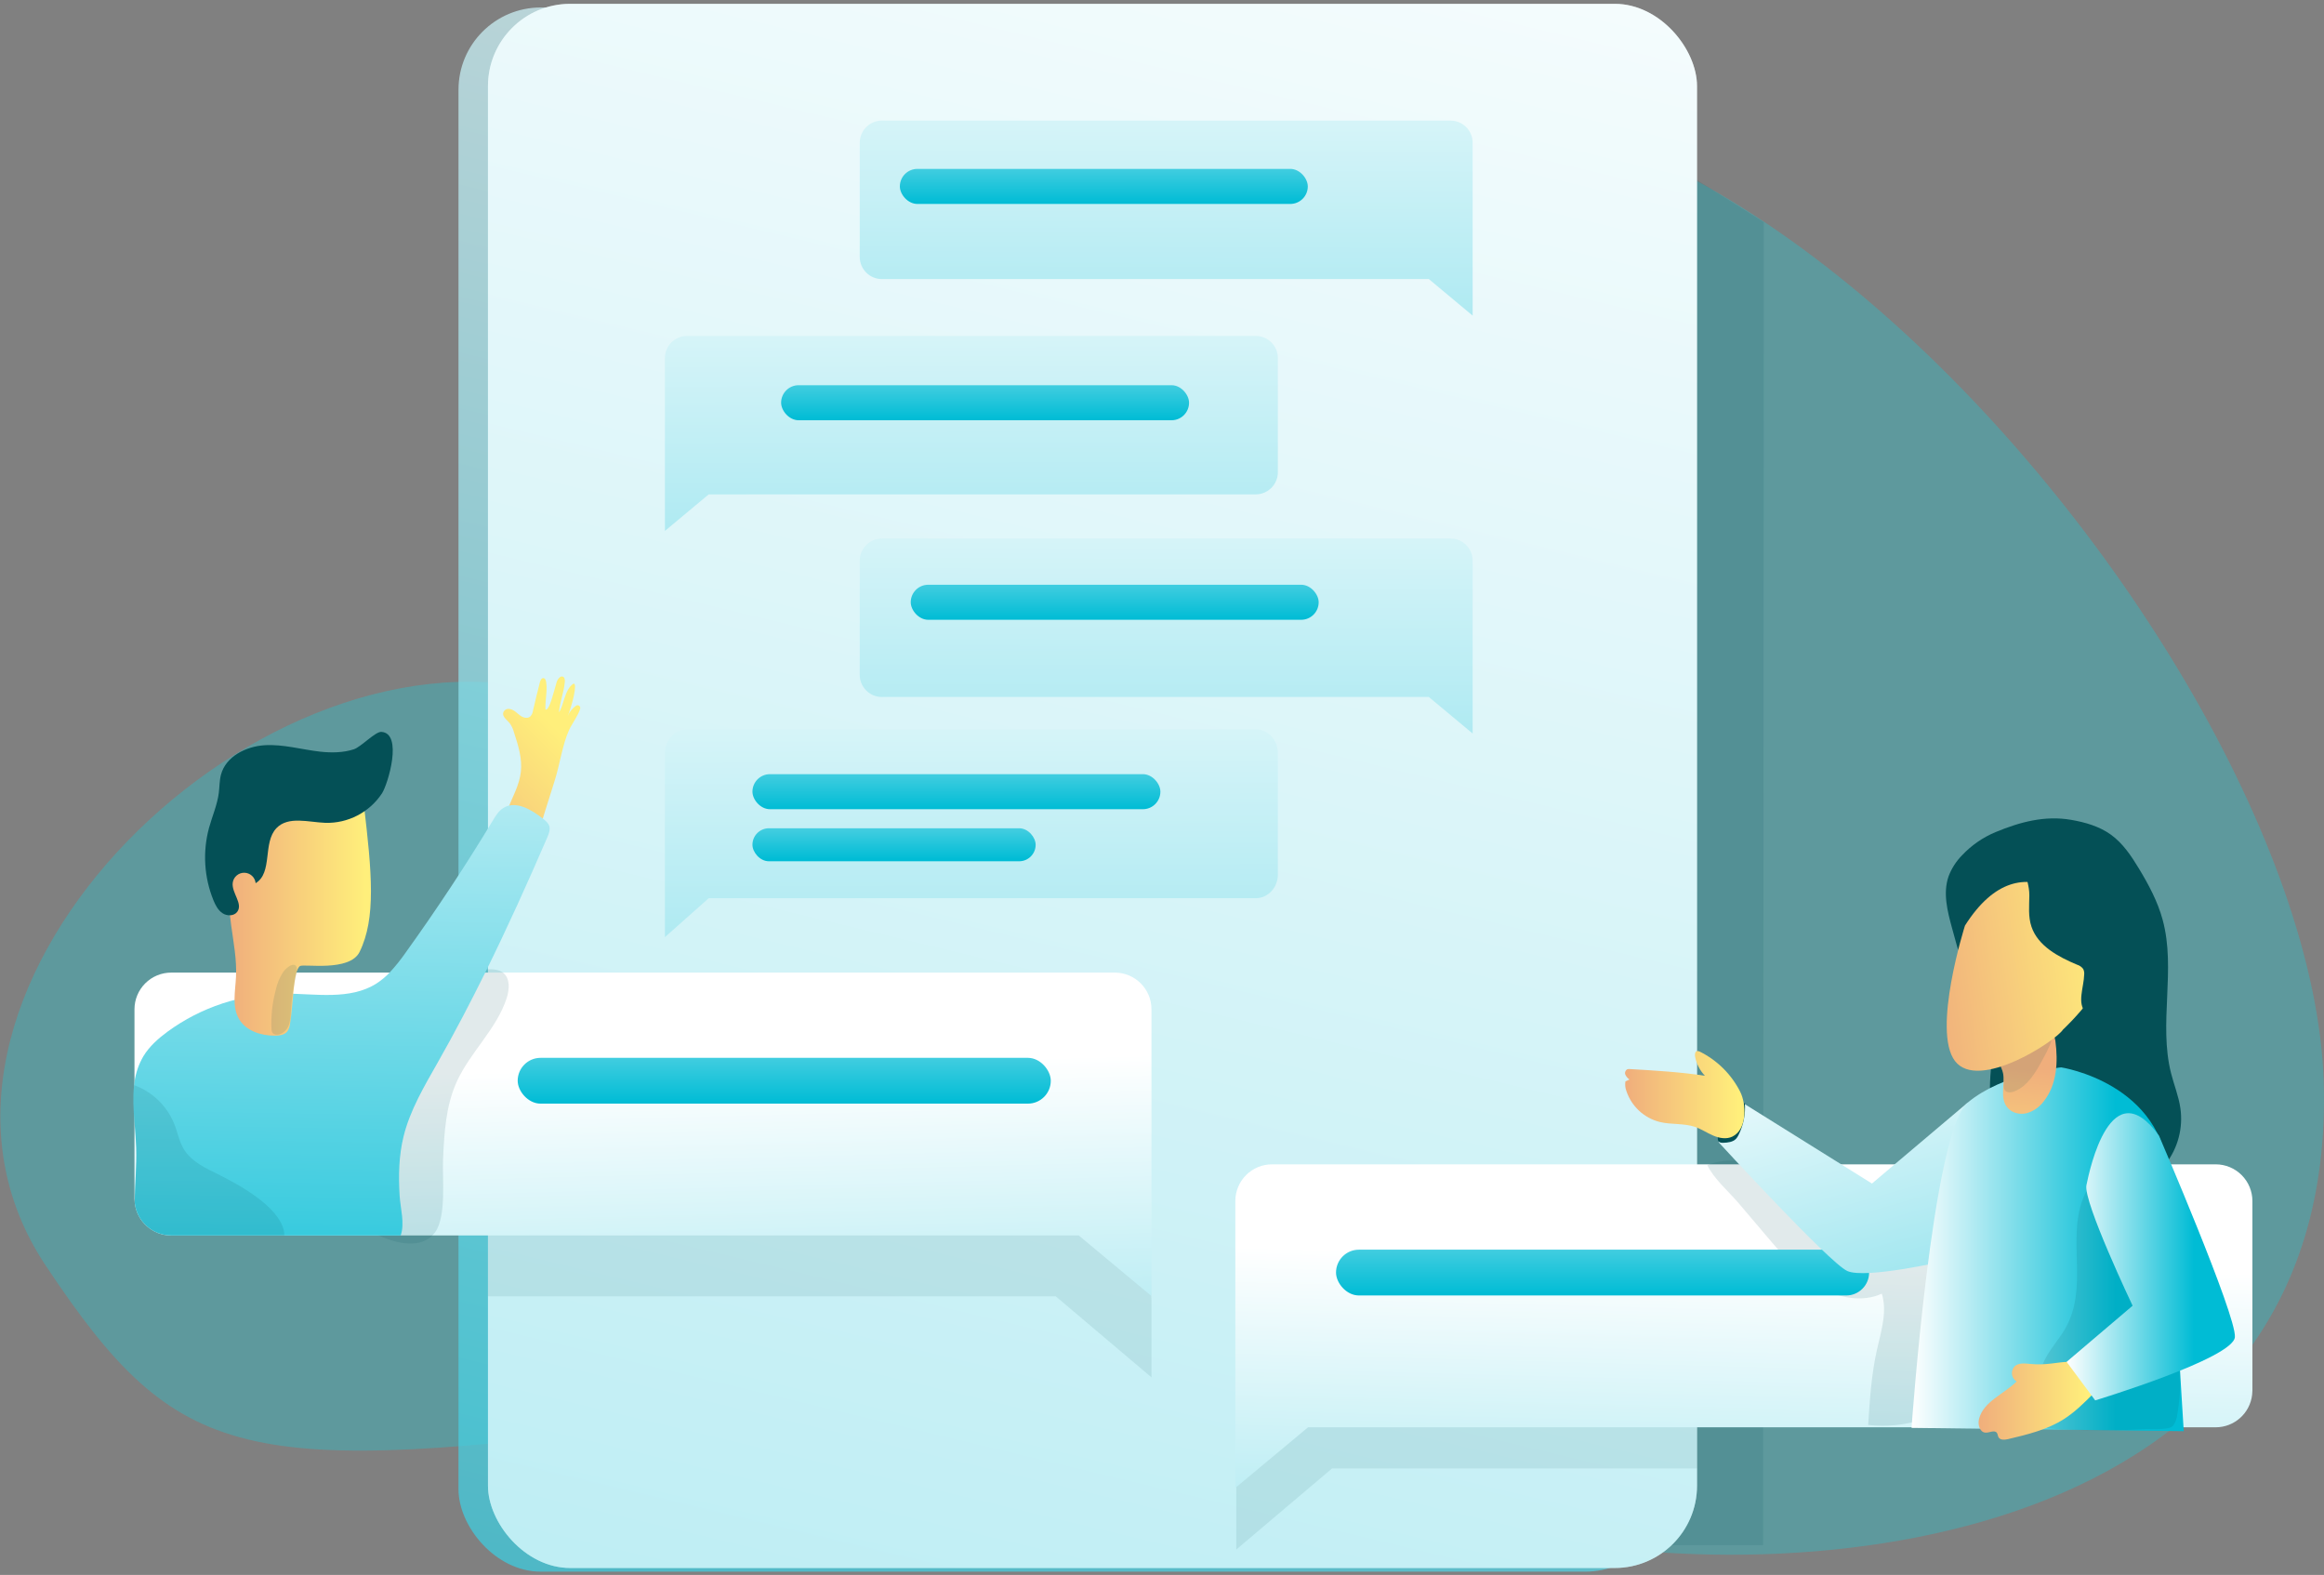 <?xml version="1.0" encoding="UTF-8"?>
<svg width="428px" height="290px" viewBox="0 0 428 290" version="1.1" xmlns="http://www.w3.org/2000/svg" xmlns:xlink="http://www.w3.org/1999/xlink">
    <rect x="0" y="0" width="428" height="290" fill="#808080" stroke="none"/>
    <!-- Generator: Sketch 52.1 (67048) - http://www.bohemiancoding.com/sketch -->
    <title>2</title>
    <desc>Created with Sketch.</desc>
    <defs>
        <linearGradient x1="63.844%" y1="-24.048%" x2="21.162%" y2="204.255%" id="linearGradient-1">
            <stop stop-color="#FFFFFF" offset="0%"></stop>
            <stop stop-color="#00BCD5" offset="75%"></stop>
        </linearGradient>
        <linearGradient x1="64.613%" y1="-28.155%" x2="21.929%" y2="200.147%" id="linearGradient-2">
            <stop stop-color="#FFFFFF" offset="0%"></stop>
            <stop stop-color="#00BCD5" offset="75%"></stop>
        </linearGradient>
        <linearGradient x1="51.106%" y1="-107.638%" x2="45.144%" y2="773.549%" id="linearGradient-3">
            <stop stop-color="#FFFFFF" offset="0%"></stop>
            <stop stop-color="#00BCD5" offset="75%"></stop>
        </linearGradient>
        <linearGradient x1="48.893%" y1="-107.648%" x2="54.854%" y2="773.627%" id="linearGradient-4">
            <stop stop-color="#FFFFFF" offset="0%"></stop>
            <stop stop-color="#00BCD5" offset="75%"></stop>
        </linearGradient>
        <linearGradient x1="51.106%" y1="-107.648%" x2="45.144%" y2="773.627%" id="linearGradient-5">
            <stop stop-color="#FFFFFF" offset="0%"></stop>
            <stop stop-color="#00BCD5" offset="75%"></stop>
        </linearGradient>
        <linearGradient x1="48.823%" y1="-107.477%" x2="55.176%" y2="773.947%" id="linearGradient-6">
            <stop stop-color="#FFFFFF" offset="0%"></stop>
            <stop stop-color="#00BCD5" offset="75%"></stop>
        </linearGradient>
        <linearGradient x1="48.774%" y1="-289.18%" x2="50.642%" y2="228.054%" id="linearGradient-7">
            <stop stop-color="#FFFFFF" offset="0%"></stop>
            <stop stop-color="#00BCD5" offset="75%"></stop>
        </linearGradient>
        <linearGradient x1="48.779%" y1="-289.18%" x2="50.642%" y2="228.109%" id="linearGradient-8">
            <stop stop-color="#FFFFFF" offset="0%"></stop>
            <stop stop-color="#00BCD5" offset="75%"></stop>
        </linearGradient>
        <linearGradient x1="49.087%" y1="29.601%" x2="81.465%" y2="420.399%" id="linearGradient-9">
            <stop stop-color="#FFFFFF" offset="0%"></stop>
            <stop stop-color="#00BCD5" offset="75%"></stop>
        </linearGradient>
        <linearGradient x1="48.775%" y1="-289.159%" x2="50.639%" y2="228.126%" id="linearGradient-10">
            <stop stop-color="#FFFFFF" offset="0%"></stop>
            <stop stop-color="#00BCD5" offset="75%"></stop>
        </linearGradient>
        <linearGradient x1="50.909%" y1="29.624%" x2="18.533%" y2="420.321%" id="linearGradient-11">
            <stop stop-color="#FFFFFF" offset="0%"></stop>
            <stop stop-color="#00BCD5" offset="75%"></stop>
        </linearGradient>
        <linearGradient x1="48.775%" y1="389.202%" x2="50.643%" y2="-128.126%" id="linearGradient-12">
            <stop stop-color="#FFFFFF" offset="0%"></stop>
            <stop stop-color="#00BCD5" offset="75%"></stop>
        </linearGradient>
        <linearGradient x1="23.646%" y1="-54.229%" x2="240.862%" y2="489.14%" id="linearGradient-13">
            <stop stop-color="#FFFFFF" offset="0%"></stop>
            <stop stop-color="#00BCD5" offset="75%"></stop>
        </linearGradient>
        <linearGradient x1="48.774%" y1="-289.18%" x2="50.642%" y2="228.109%" id="linearGradient-14">
            <stop stop-color="#FFFFFF" offset="0%"></stop>
            <stop stop-color="#00BCD5" offset="75%"></stop>
        </linearGradient>
        <linearGradient x1="48.486%" y1="-259.088%" x2="50.79%" y2="212.315%" id="linearGradient-15">
            <stop stop-color="#FFFFFF" offset="0%"></stop>
            <stop stop-color="#00BCD5" offset="75%"></stop>
        </linearGradient>
        <linearGradient x1="-18.957%" y1="163.589%" x2="54.259%" y2="12.581%" id="linearGradient-16">
            <stop stop-color="#F0AE7C" offset="1%"></stop>
            <stop stop-color="#FFEF7B" offset="93%"></stop>
        </linearGradient>
        <linearGradient x1="51.592%" y1="-66.428%" x2="47.164%" y2="218.176%" id="linearGradient-17">
            <stop stop-color="#FFFFFF" offset="0%"></stop>
            <stop stop-color="#00BCD5" offset="75%"></stop>
        </linearGradient>
        <linearGradient x1="0.009%" y1="50.009%" x2="100.003%" y2="50.009%" id="linearGradient-18">
            <stop stop-color="#F0AE7C" offset="1%"></stop>
            <stop stop-color="#FFEF7B" offset="93%"></stop>
        </linearGradient>
        <linearGradient x1="-8.15719579e-14%" y1="50.003%" x2="100%" y2="50.003%" id="linearGradient-19">
            <stop stop-color="#FFFFFF" offset="0%"></stop>
            <stop stop-color="#00BCD5" offset="75%"></stop>
        </linearGradient>
        <linearGradient x1="-0.068%" y1="50.016%" x2="99.997%" y2="50.016%" id="linearGradient-20">
            <stop stop-color="#F0AE7C" offset="1%"></stop>
            <stop stop-color="#FFEF7B" offset="93%"></stop>
        </linearGradient>
        <linearGradient x1="49.668%" y1="40.224%" x2="34.206%" y2="253.41%" id="linearGradient-21">
            <stop stop-color="#F0AE7C" offset="1%"></stop>
            <stop stop-color="#FFEF7B" offset="93%"></stop>
        </linearGradient>
        <linearGradient x1="-6.101%" y1="57.445%" x2="100.143%" y2="37.89%" id="linearGradient-22">
            <stop stop-color="#F0AE7C" offset="1%"></stop>
            <stop stop-color="#FFEF7B" offset="93%"></stop>
        </linearGradient>
        <linearGradient x1="2.6385677e-13%" y1="49.999%" x2="99.996%" y2="49.999%" id="linearGradient-23">
            <stop stop-color="#FFFFFF" offset="0%"></stop>
            <stop stop-color="#00BCD5" offset="75%"></stop>
        </linearGradient>
        <linearGradient x1="0.103%" y1="50.009%" x2="99.926%" y2="50.009%" id="linearGradient-24">
            <stop stop-color="#F0AE7C" offset="1%"></stop>
            <stop stop-color="#FFEF7B" offset="93%"></stop>
        </linearGradient>
    </defs>
    <g id="Armada-Chain-V.2" stroke="none" stroke-width="1" fill="none" fill-rule="evenodd">
        <g id="Armadachain-v.2.3" transform="translate(-793, -1757)">
            <g id="Group-18" transform="translate(254, 1757.5)">
                <g id="2" transform="translate(539, 0)">
                    <g id="Layer_2" transform="translate(0, 0.72)" fill-rule="nonzero">
                        <path d="M211.159,48.277 C211.159,48.277 154.134,138.511 99.828,125.828 C45.523,113.145 -24.177,182.891 8.409,231.801 C32.927,268.604 44.598,270.746 124.264,260.784 C203.929,250.822 225.639,268.486 278.592,280.722 C331.545,292.959 430.654,283.44 427.939,197.848 C425.223,112.257 281.307,-48.072 211.159,48.277 Z" id="Path" fill="#17CFDD" opacity="0.32"></path>
                        <rect id="Rectangle" fill="url(#linearGradient-1)" opacity="0.74" x="84.438" y="0.158" width="222.664" height="288.021" rx="15.152"></rect>
                        <polygon id="Path" fill="#045056" opacity="0.12" points="254.218 283.288 324.701 283.288 324.834 39.683 306.606 28.198"></polygon>
                    </g>
                    <g id="Layer_1" transform="translate(24.457, 0)">
                        <rect id="Rectangle" fill="#FFFFFF" fill-rule="nonzero" x="65.412" y="0.202" width="222.664" height="288.021" rx="15.152"></rect>
                        <rect id="Rectangle" fill="url(#linearGradient-2)" fill-rule="nonzero" opacity="0.32" x="65.412" y="0.202" width="222.664" height="288.021" rx="15.152"></rect>
                        <polyline id="Path" fill="#045056" fill-rule="nonzero" opacity="0.09" points="187.608 238.83 187.608 253.125 169.956 238.182 65.412 238.182 65.412 225.499 186.702 225.499 187.608 238.83"></polyline>
                        <polyline id="Path" fill="#045056" fill-rule="nonzero" opacity="0.09" points="203.221 270.53 203.221 284.825 220.87 269.882 288.076 269.882 288.076 257.199 204.124 257.199 203.221 270.53"></polyline>
                        <path d="M246.755,25.787 L246.755,57.616 L238.684,50.886 L137.949,50.886 C135.7,50.884 133.878,49.059 133.878,46.809 L133.878,25.787 C133.877,24.706 134.305,23.669 135.069,22.904 C135.833,22.139 136.869,21.709 137.949,21.709 L242.683,21.709 C243.764,21.709 244.8,22.139 245.563,22.904 C246.327,23.669 246.756,24.706 246.755,25.787 Z" id="Path" fill="url(#linearGradient-3)" fill-rule="nonzero"></path>
                        <path d="M97.998,65.43 L97.998,97.259 L106.068,90.529 L206.807,90.529 C209.054,90.527 210.876,88.704 210.878,86.455 L210.878,65.43 C210.876,63.181 209.054,61.358 206.807,61.356 L102.069,61.356 C99.82,61.356 97.998,63.18 97.998,65.43 Z" id="Path" fill="url(#linearGradient-4)" fill-rule="nonzero"></path>
                        <path d="M246.755,102.737 L246.755,134.567 L238.684,127.837 L137.949,127.837 C135.701,127.837 133.878,126.013 133.878,123.763 L133.878,102.737 C133.878,100.487 135.701,98.663 137.949,98.663 L242.683,98.663 C244.932,98.663 246.755,100.487 246.755,102.737 Z" id="Path" fill="url(#linearGradient-5)" fill-rule="nonzero"></path>
                        <path d="M97.998,138.137 L97.998,172.061 L106.068,164.888 L206.807,164.888 C209.051,164.888 210.878,162.941 210.878,160.544 L210.878,138.137 C210.878,135.74 209.051,133.797 206.807,133.797 L102.069,133.797 C99.818,133.797 97.998,135.74 97.998,138.137 Z" id="Path" fill="url(#linearGradient-6)" fill-rule="nonzero"></path>
                        <rect id="Rectangle" fill="url(#linearGradient-7)" fill-rule="nonzero" x="141.265" y="30.599" width="75.127" height="6.453" rx="3.226"></rect>
                        <rect id="Rectangle" fill="url(#linearGradient-8)" fill-rule="nonzero" x="119.398" y="70.429" width="75.127" height="6.453" rx="3.226"></rect>
                        <rect id="Rectangle" fill="url(#linearGradient-8)" fill-rule="nonzero" x="143.269" y="107.171" width="75.127" height="6.453" rx="3.226"></rect>
                        <path d="M187.604,185.349 L187.604,238.153 L174.214,226.996 L7.057,226.996 C3.63,226.986 0.753,224.413 0.36,221.008 C0.327,220.747 0.31,220.485 0.309,220.223 L0.309,185.349 C0.31,183.555 1.023,181.835 2.291,180.568 C3.559,179.3 5.279,178.589 7.071,178.59 L180.861,178.59 C184.588,178.594 187.606,181.619 187.604,185.349 Z" id="Path" fill="url(#linearGradient-9)" fill-rule="nonzero"></path>
                        <path d="M59.668,198.665 C62.157,193.205 67.027,188.973 68.865,183.258 C69.379,181.663 69.509,179.623 68.181,178.604 C67.423,178.021 66.383,177.956 65.437,177.974 C58.622,178.107 52.087,181.39 47.249,186.194 C42.412,190.999 39.171,197.236 37.121,203.743 C35.387,209.242 34.535,215.516 37.33,220.565 C39.826,225.074 51.673,232.01 55.698,226.367 C57.787,223.433 56.978,216.422 57.136,212.975 C57.359,208.134 57.622,203.171 59.668,198.665 Z" id="Path" fill="#045056" fill-rule="nonzero" opacity="0.12"></path>
                        <rect id="Rectangle" fill="url(#linearGradient-10)" fill-rule="nonzero" x="70.883" y="194.285" width="98.177" height="8.432" rx="4.216"></rect>
                        <path d="M203.048,220.655 L203.048,273.474 L216.439,262.317 L383.596,262.317 C387.024,262.315 389.908,259.746 390.307,256.339 C390.34,256.08 390.357,255.819 390.358,255.558 L390.358,220.655 C390.357,218.861 389.644,217.142 388.376,215.874 C387.108,214.607 385.388,213.895 383.596,213.896 L209.806,213.896 C208.014,213.894 206.294,214.605 205.027,215.873 C203.759,217.141 203.047,218.861 203.048,220.655 Z" id="Path" fill="url(#linearGradient-11)" fill-rule="nonzero"></path>
                        <path d="M301.758,228.134 C304.376,231.211 307.063,234.346 310.527,236.411 C313.99,238.477 318.439,239.391 322.108,237.711 C323.147,241.061 321.975,244.639 321.209,248.061 C320.194,252.592 319.892,257.25 319.597,261.885 C322.937,262.259 326.317,261.928 329.52,260.913 C330.254,260.729 330.936,260.381 331.517,259.895 C332.041,259.326 332.43,258.646 332.653,257.905 C333.797,254.77 334.282,251.426 334.667,248.123 C335.394,241.843 335.782,235.528 335.829,229.206 C335.871,228.828 335.781,228.446 335.574,228.126 C335.319,227.889 334.995,227.74 334.649,227.702 C331.505,227.028 328.314,226.601 325.104,226.424 C322.011,226.255 318.774,226.284 316.022,224.859 C313.613,223.613 311.879,221.4 309.872,219.575 C305.376,215.487 296.05,211.369 289.972,214.058 C291.177,216.556 293.903,218.899 295.726,221.033 L301.758,228.134 Z" id="Path" fill="#045056" fill-rule="nonzero" opacity="0.12"></path>
                        <rect id="Rectangle" fill="url(#linearGradient-12)" fill-rule="nonzero" transform="translate(270.681, 233.825) rotate(-180) translate(-270.681, -233.825) " x="221.593" y="229.609" width="98.177" height="8.432" rx="4.216"></rect>
                        <path d="M337.915,202.534 L320.291,217.43 L296.913,202.84 L292.047,209.822 C292.047,209.822 312.404,232.013 315.745,233.532 C319.087,235.051 333.667,231.707 333.667,231.707 L337.922,202.523" id="Path" fill="url(#linearGradient-13)" fill-rule="nonzero"></path>
                        <path d="M292.881,209.933 C293.737,209.894 294.68,209.811 295.273,209.181 C295.45,208.977 295.598,208.749 295.712,208.505 C296.637,206.669 297.042,204.616 296.885,202.566 C295.468,203.844 294.158,205.236 292.968,206.727 C292.407,207.432 290.918,210.027 292.881,209.933 Z" id="Path" fill="#045056" fill-rule="nonzero"></path>
                        <rect id="Rectangle" fill="url(#linearGradient-14)" fill-rule="nonzero" x="114.118" y="142.049" width="75.127" height="6.453" rx="3.226"></rect>
                        <rect id="Rectangle" fill="url(#linearGradient-15)" fill-rule="nonzero" x="114.118" y="152.011" width="52.155" height="6.079" rx="3.039"></rect>
                        <path d="M77.759,143.046 C78.637,140.242 79.133,136.568 80.363,133.887 C80.827,132.882 82.162,131.007 82.399,129.956 C82.442,129.753 82.354,129.544 82.178,129.434 C82.002,129.323 81.776,129.333 81.611,129.46 C80.952,129.933 80.432,130.574 80.104,131.317 C80.87,129.517 81.989,125.166 81.144,125.393 C79.514,126.422 79.345,129.561 78.479,130.665 C78.619,128.888 79.425,126.861 79.558,125.08 C79.583,124.749 79.583,124.36 79.313,124.155 C78.806,123.795 78.234,124.515 78.051,125.134 C77.558,126.753 76.713,130.471 76.001,130.144 C75.907,128.506 76.393,126.707 76.123,125.087 C76.073,124.788 75.957,124.425 75.659,124.367 C75.299,124.306 75.069,124.756 74.976,125.116 C74.527,126.865 74.1,128.618 73.695,130.374 C73.648,130.769 73.476,131.14 73.206,131.432 C72.724,131.853 71.958,131.673 71.426,131.313 C70.76,130.863 70.25,130.176 69.394,130.046 C68.905,129.949 68.417,130.216 68.235,130.68 C67.987,131.446 68.897,132.044 69.415,132.67 C69.77,133.158 70.03,133.709 70.181,134.293 C70.962,136.676 71.749,139.152 71.465,141.642 C71.192,144.065 69.937,146.246 69.034,148.513 C68.494,149.873 68.077,151.453 69.228,152.706 C69.832,153.323 70.652,153.682 71.516,153.706 C74.702,153.879 74.994,151.853 75.77,149.369 L77.759,143.046 Z" id="Path" fill="url(#linearGradient-16)" fill-rule="nonzero"></path>
                        <path d="M76.342,153.677 C72.717,162.06 68.951,170.395 64.905,178.586 C62.136,184.186 59.237,189.721 56.158,195.142 C53.68,199.514 51.054,203.902 49.86,208.778 C48.983,212.341 48.918,216.027 49.141,219.672 C49.285,222.048 50.116,224.711 49.339,226.986 L7.057,226.986 C3.634,226.976 0.758,224.409 0.36,221.008 C0.36,217.635 0.741,214.259 0.629,210.884 C0.575,209.332 0.435,207.745 0.309,206.158 C0.129,203.837 -0.011,201.515 0.241,199.32 C0.263,199.136 0.288,198.96 0.309,198.78 C0.532,197.074 1.099,195.431 1.975,193.95 C3.079,192.151 4.701,190.711 6.402,189.462 C12.6,184.932 20.07,182.479 27.744,182.451 C33.593,182.451 39.973,183.729 44.904,180.58 C45.776,180.01 46.578,179.341 47.296,178.586 C48.392,177.4 49.403,176.137 50.321,174.807 C55.96,166.961 61.282,158.9 66.286,150.622 C66.815,149.74 67.365,148.822 68.239,148.279 C70.516,146.839 73.411,148.574 75.526,150.237 C76.022,150.629 76.544,151.057 76.72,151.676 C76.896,152.321 76.608,153.022 76.342,153.677 Z" id="Path" fill="url(#linearGradient-17)" fill-rule="nonzero"></path>
                        <path d="M41.768,174.778 C39.941,178.5 31.471,176.938 30.791,177.384 C29.557,178.205 29.557,184.283 28.975,187.893 C28.934,188.427 28.764,188.942 28.478,189.394 C27.957,190.078 26.986,190.207 26.126,190.204 C23.608,190.204 20.893,189.34 19.598,187.191 C18.224,184.92 18.879,182.041 19.005,179.392 C19.17,176.222 18.548,173.069 18.12,169.923 C17.699,166.804 17.465,163.663 17.419,160.516 C17.383,157.762 17.494,154.977 18.224,152.321 C18.954,149.665 20.35,147.124 22.511,145.421 C24.971,143.481 28.176,142.783 31.291,142.449 C32.949,142.272 34.668,142.186 36.243,142.733 C38.401,143.481 42.293,145.45 42.559,147.71 C44.03,160.174 44.821,168.552 41.768,174.778 Z" id="Path" fill="url(#linearGradient-18)" fill-rule="nonzero"></path>
                        <path d="M45.89,145.587 C43.584,149.079 39.64,151.131 35.459,151.014 C32.337,150.895 28.647,149.729 26.468,151.975 C23.874,154.66 25.82,160.202 22.623,162.124 C22.519,161.044 21.617,160.215 20.532,160.202 C19.447,160.189 18.527,160.996 18.397,162.074 C18.188,163.931 20.346,165.9 19.231,167.4 C18.638,168.199 17.365,168.21 16.53,167.66 C15.696,167.109 15.217,166.17 14.84,165.245 C13.134,161.028 12.848,156.369 14.027,151.975 C14.617,149.816 15.563,147.707 15.843,145.468 C15.983,144.352 15.951,143.208 16.246,142.121 C17.145,138.796 20.832,136.938 24.267,136.723 C27.701,136.507 31.1,137.525 34.506,137.907 C36.549,138.133 38.732,138.115 40.707,137.471 C42.027,137.039 44.663,134.2 45.778,134.264 C49.792,134.509 47.008,143.852 45.89,145.587 Z" id="Path" fill="#045056" fill-rule="nonzero"></path>
                        <path d="M27.64,178.565 C27.009,179.556 26.562,180.653 26.32,181.804 C25.702,184.125 25.438,186.526 25.536,188.926 C25.518,189.245 25.624,189.558 25.831,189.801 C25.979,189.92 26.159,189.993 26.349,190.009 C27.331,190.125 28.241,189.365 28.647,188.465 C29.054,187.566 29.075,186.544 29.129,185.557 C29.265,183.304 29.594,181.067 30.115,178.87 C30.708,176.304 28.773,176.963 27.64,178.565 Z" id="Path" fill="#045056" fill-rule="nonzero" opacity="0.12"></path>
                        <path d="M27.899,226.982 L7.057,226.982 C3.635,226.973 0.76,224.408 0.36,221.008 C0.36,217.635 0.741,214.259 0.629,210.884 C0.575,209.332 0.435,207.745 0.309,206.158 C0.129,203.837 -0.011,201.515 0.241,199.32 C3.608,200.536 6.296,203.131 7.632,206.453 C8.265,208.044 8.564,209.786 9.481,211.233 C10.894,213.479 13.487,214.623 15.858,215.811 C19.555,217.65 26.845,221.605 27.824,226.136 C27.881,226.414 27.906,226.698 27.899,226.982 Z" id="Path" fill="#045056" fill-rule="nonzero" opacity="0.12"></path>
                        <path d="M343.569,171.672 C340.319,176.344 338.202,181.709 337.386,187.343 C336.76,191.705 337.206,196.765 340.623,199.543 C342.781,201.31 345.878,201.771 348.572,201.015 C351.266,200.259 353.575,198.381 355.143,196.056" id="Path"></path>
                        <path d="M335.969,173.763 L335.056,170.449 C334.192,167.31 333.333,163.942 334.401,160.868 C334.955,159.4 335.813,158.065 336.919,156.953 C338.645,155.127 340.735,153.685 343.055,152.72 C347.576,150.845 352.136,149.632 356.959,150.46 C359.552,150.906 362.156,151.651 364.293,153.188 C366.501,154.779 368.051,157.107 369.461,159.436 C371.259,162.409 372.917,165.507 373.827,168.862 C376.32,178 373.047,187.936 375.378,197.125 C375.924,199.266 376.769,201.339 377.09,203.527 C377.626,207.207 376.635,210.946 374.349,213.877 C372.062,216.808 368.677,218.677 364.98,219.05 C362.376,219.309 359.527,218.87 357.322,220.281 C357.006,220.533 356.637,220.711 356.243,220.802 C355.791,220.804 355.35,220.662 354.985,220.396 C351.388,218.308 347.665,216.12 345.274,212.723 C341.81,207.828 341.699,201.35 342.281,195.379 C342.814,189.919 343.666,183.841 340.404,179.432 C338.926,177.431 336.645,176.16 335.969,173.763 Z" id="Path" fill="#045056" fill-rule="nonzero"></path>
                        <path d="M355.143,196.041 C355.143,196.041 374.068,198.888 374.978,216.52 C375.888,234.151 377.712,263.03 377.712,263.03 L327.585,262.421 C327.585,262.421 331.401,207.976 337.915,202.534 C344.429,197.092 355.143,196.041 355.143,196.041 Z" id="Path" fill="url(#linearGradient-19)" fill-rule="nonzero"></path>
                        <path d="M355.797,244.3 C354.718,246.121 353.28,247.698 352.28,249.562 C350.868,252.245 350.484,255.351 351.201,258.297 C351.435,259.247 351.834,260.233 352.64,260.759 C353.262,261.155 352.021,262.472 352.755,262.526 C358.598,262.946 364.461,262.991 370.31,262.659 C371.497,262.576 375.011,262.932 375.766,262.011 C376.188,261.401 376.448,260.694 376.521,259.956 C378.32,249.926 375.406,237.567 372.252,227.878 C370.77,223.325 362.822,210.477 359.114,220.32 C356.211,228.026 360.261,236.706 355.797,244.3 Z" id="Path" fill="#045056" fill-rule="nonzero" opacity="0.12"></path>
                        <path d="M349.478,250.653 C348.475,250.552 347.32,250.415 346.576,251.077 C346.191,251.471 346.008,252.019 346.078,252.564 C346.148,253.11 346.464,253.594 346.935,253.877 C344.583,256.224 340.821,257.559 340.012,260.78 C339.749,261.813 340.141,263.242 341.206,263.3 C341.925,263.343 342.86,262.745 343.299,263.339 C343.468,263.569 343.454,263.89 343.59,264.138 C343.9,264.703 344.716,264.635 345.338,264.498 C348.91,263.652 352.553,262.774 355.646,260.802 C357.657,259.524 359.358,257.825 361.041,256.141 C361.325,255.908 361.534,255.596 361.642,255.245 C361.68,254.836 361.578,254.425 361.351,254.082 C358.092,247.91 355.384,251.246 349.478,250.653 Z" id="Path" fill="url(#linearGradient-20)" fill-rule="nonzero"></path>
                        <path d="M345.159,203.344 C345.946,204.398 347.428,204.783 348.712,204.495 C349.994,204.15 351.122,203.381 351.913,202.314 C354.355,199.277 354.596,195.008 354.071,191.157 C353.978,190.502 353.74,189.718 353.093,189.578 C352.818,189.548 352.539,189.587 352.284,189.693 C350.326,190.335 348.437,191.171 346.644,192.187 C345.774,192.68 344.454,193.4 344.022,194.346 C343.508,195.498 344.18,195.908 344.429,197.092 C344.853,199.129 343.799,201.544 345.159,203.344 Z" id="Path" fill="url(#linearGradient-21)" fill-rule="nonzero"></path>
                        <path d="M351.665,194.706 C350.41,197.02 348.967,199.507 346.511,200.465 C345.91,200.698 345.105,200.767 344.741,200.234 C344.559,199.869 344.501,199.455 344.576,199.054 C344.626,197.991 344.447,196.931 344.051,195.944 C343.951,195.766 343.912,195.56 343.939,195.358 C344.018,195.153 344.169,194.986 344.364,194.886 C346.774,193.274 349.399,192.036 352.032,190.805 C353.319,190.2 353.589,190.607 353.111,191.827 C352.683,192.813 352.2,193.774 351.665,194.706 Z" id="Path" fill="#045056" fill-rule="nonzero" opacity="0.12"></path>
                        <path d="M337.422,169.934 C337.422,169.934 331.29,189.268 335.588,194.879 C339.886,200.49 354.075,191.247 355.477,189.084 C355.477,189.084 366.375,179.007 363.62,173.36 C360.865,167.714 348.345,152.684 337.422,169.934 Z" id="Path" fill="url(#linearGradient-22)" fill-rule="nonzero"></path>
                        <path d="M349.669,170.136 C350.874,173.702 354.603,175.678 358.071,177.136 C358.521,177.268 358.916,177.543 359.196,177.92 C359.345,178.224 359.409,178.562 359.38,178.899 C359.319,181.354 357.984,184.226 359.693,185.982 C361.056,187.386 363.498,186.871 365.023,185.647 C368.619,182.75 368.922,177.406 368.418,172.806 C368.242,171.183 367.994,169.542 367.289,168.07 C366.292,165.99 364.48,164.438 362.692,162.988 C360.365,161.095 357.941,159.231 355.139,158.187 C352.769,157.309 348.007,156.139 348.468,159.627 C348.687,161.279 349.28,162.596 349.277,164.367 C349.259,166.31 349.036,168.261 349.669,170.136 Z" id="Path" fill="#045056" fill-rule="nonzero"></path>
                        <path d="M374.371,212.87 L374.371,213.176" id="Path"></path>
                        <path d="M373.155,208.616 C373.155,208.616 387.434,241.752 387.131,245.704 C386.829,249.656 361.408,257.358 361.408,257.358 L356.143,250.264 L368.296,239.928 C368.296,239.928 359.182,220.774 359.79,217.736 C360.398,214.699 364.339,196.455 373.155,208.616 Z" id="Path" fill="url(#linearGradient-23)" fill-rule="nonzero"></path>
                        <path d="M288.601,193.148 C288.454,193.056 288.281,193.015 288.109,193.029 C287.699,193.101 287.641,193.67 287.72,194.076 C287.974,195.396 288.602,196.614 289.529,197.585 C284.958,196.891 280.333,196.621 275.715,196.354 C275.548,196.333 275.379,196.347 275.218,196.398 C274.867,196.598 274.723,197.031 274.884,197.402 C275.056,197.753 275.315,198.055 275.636,198.28 L274.891,198.618 C274.792,199.21 274.852,199.817 275.064,200.378 C276.007,203.225 278.346,205.388 281.257,206.104 C283.39,206.615 285.681,206.298 287.753,207.018 C288.907,207.418 289.929,208.12 291.051,208.598 C292.173,209.077 293.5,209.318 294.593,208.785 C297.341,207.432 297.172,202.815 296.032,200.54 C294.416,197.339 291.81,194.746 288.601,193.148 Z" id="Path" fill="url(#linearGradient-24)" fill-rule="nonzero"></path>
                    </g>
                </g>
            </g>
        </g>
    </g>
</svg>